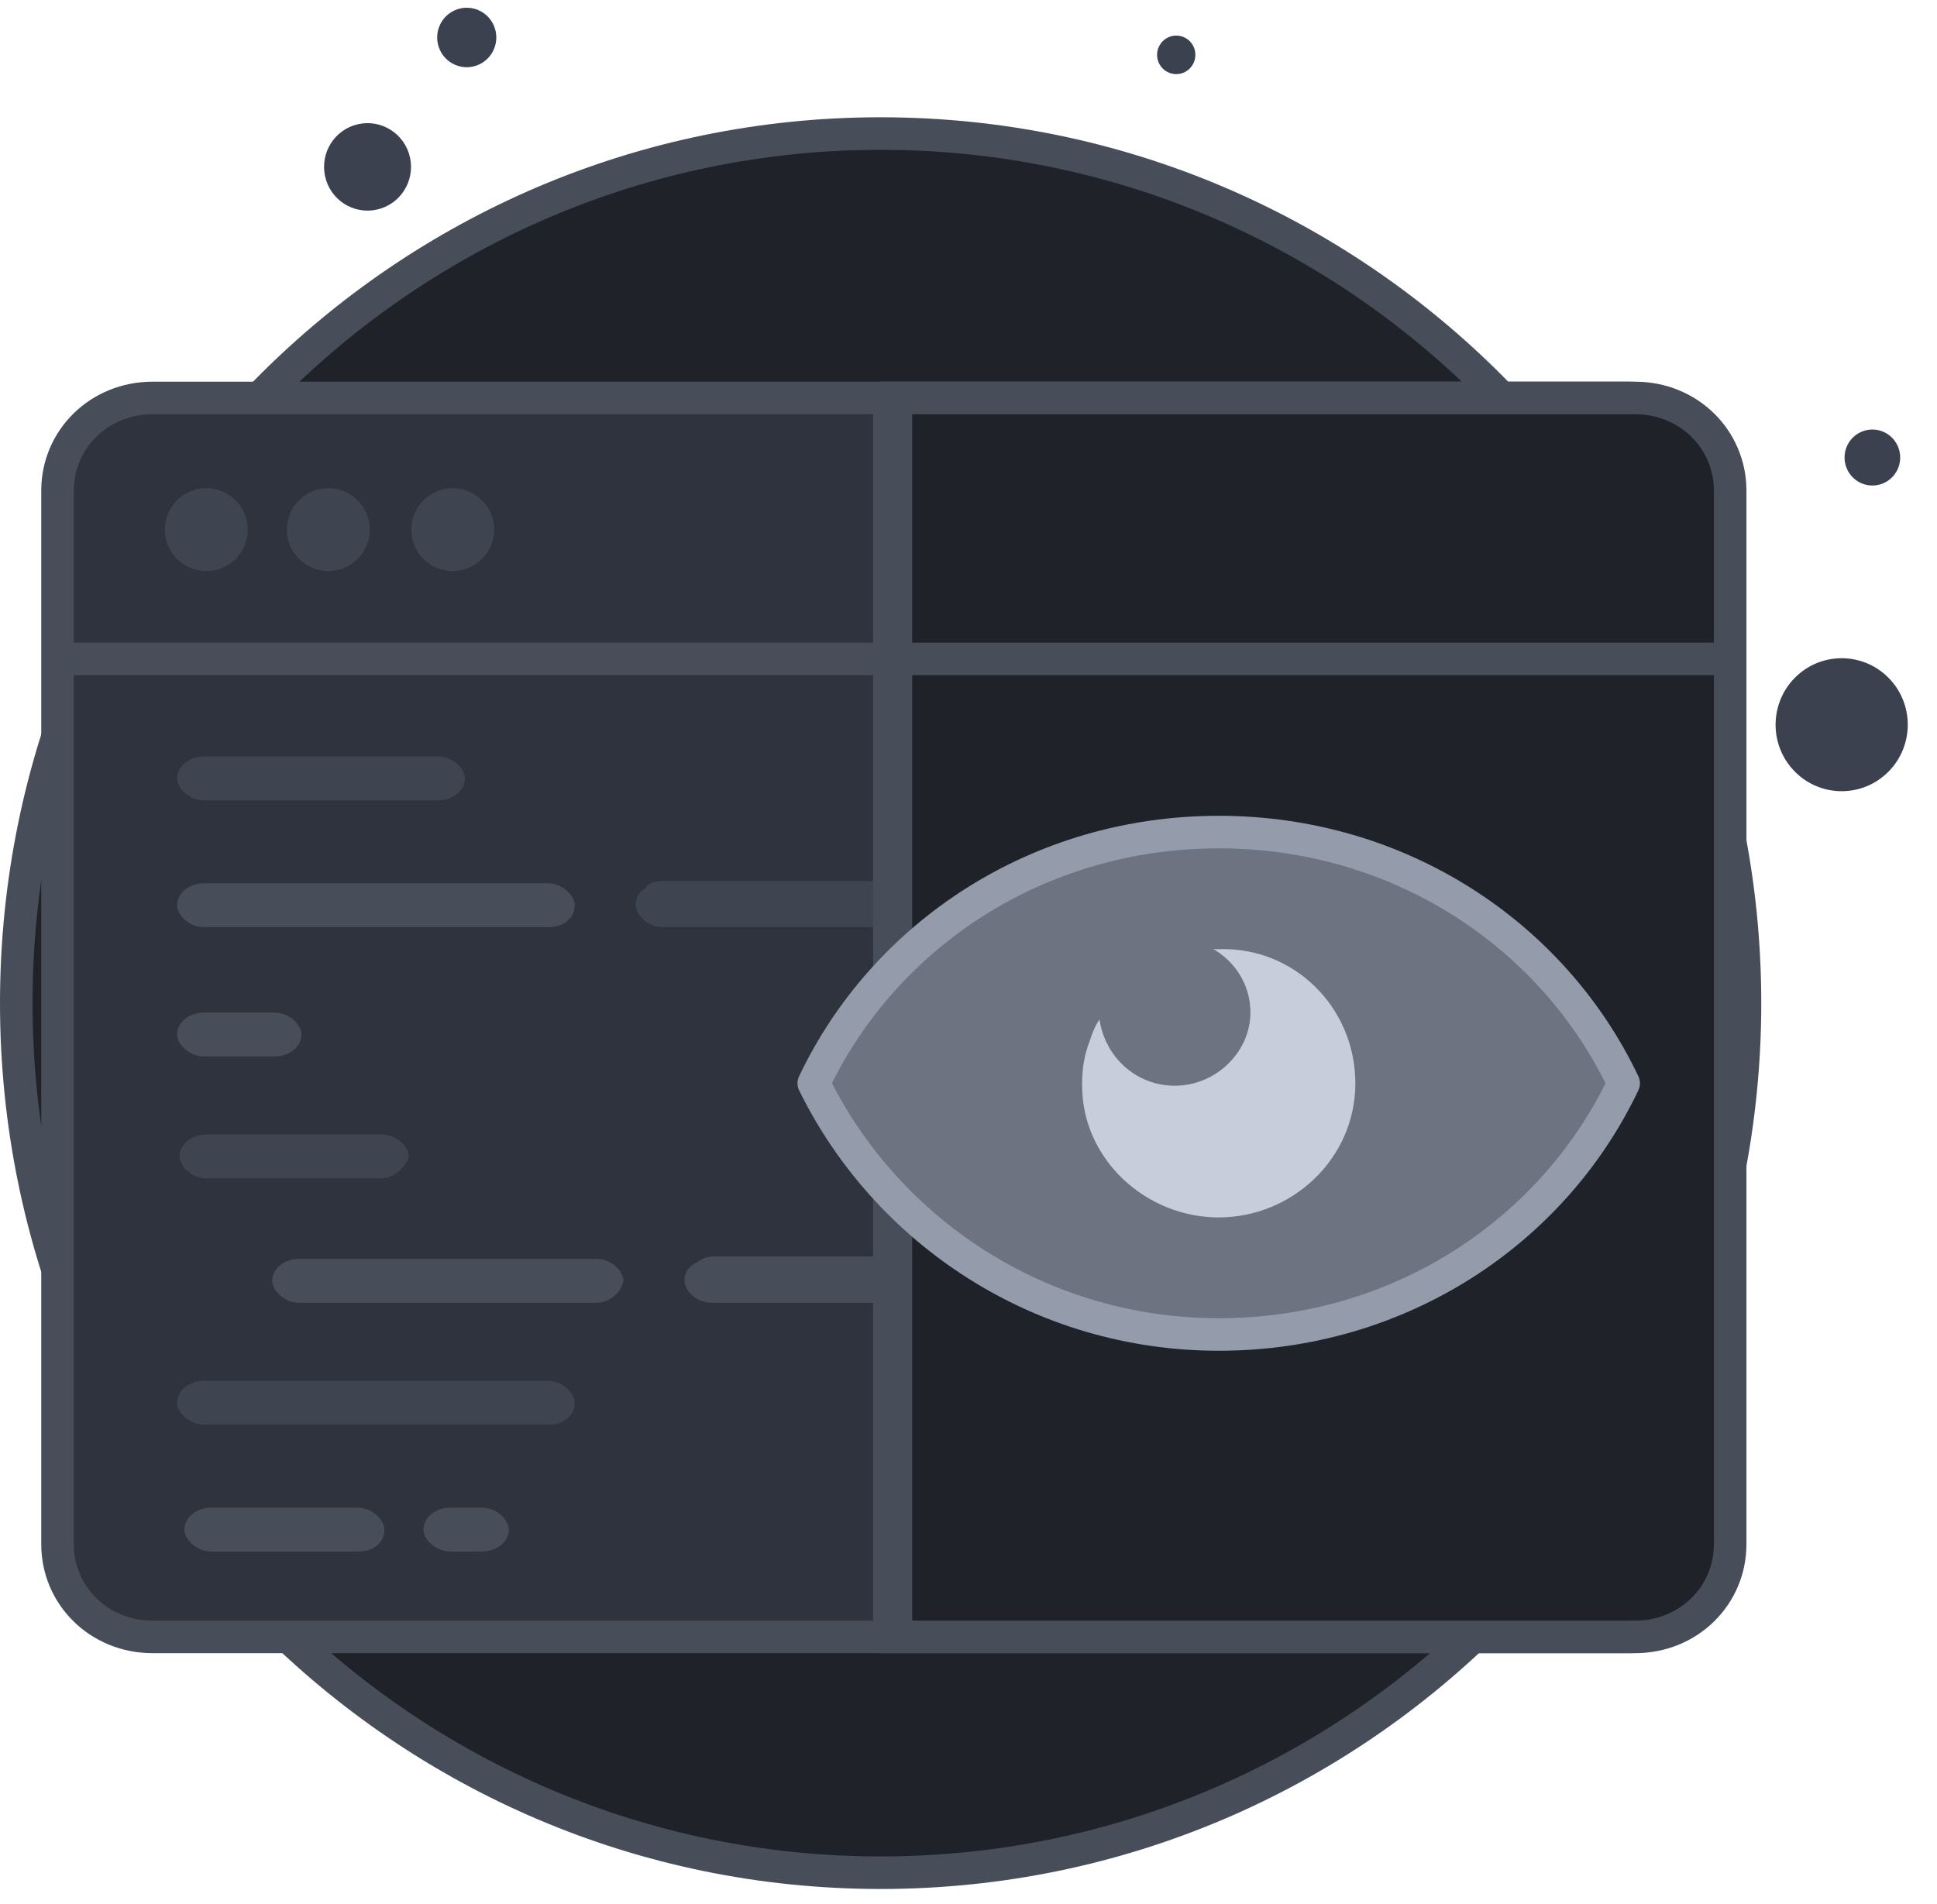 <svg width="119" height="117" viewBox="0 0 119 117" fill="none" xmlns="http://www.w3.org/2000/svg">
<path d="M54.102 115.078C83.43 115.078 107.204 91.154 107.204 61.642C107.204 32.13 83.43 8.206 54.102 8.206C24.775 8.206 1 32.13 1 61.642C1 91.154 24.775 115.078 54.102 115.078Z" fill="#1F2229" stroke="#484E59" stroke-width="2" stroke-miterlimit="10"/>
<path d="M115.883 47.549C117.538 46.027 117.654 43.443 116.141 41.777C114.628 40.111 112.06 39.995 110.405 41.517C108.75 43.039 108.634 45.624 110.147 47.289C111.659 48.955 114.228 49.072 115.883 47.549Z" fill="#3B414E"/>
<path d="M23.405 12.811C24.808 12.352 25.576 10.836 25.12 9.424C24.664 8.013 23.157 7.24 21.754 7.699C20.351 8.158 19.584 9.674 20.04 11.086C20.495 12.498 22.003 13.27 23.405 12.811Z" fill="#3B414E"/>
<path d="M29.236 4.041C30.19 3.729 30.712 2.698 30.402 1.738C30.092 0.778 29.067 0.253 28.113 0.565C27.159 0.877 26.637 1.908 26.947 2.868C27.257 3.828 28.282 4.353 29.236 4.041Z" fill="#3B414E"/>
<path d="M116.183 29.385C116.88 28.744 116.928 27.656 116.291 26.954C115.655 26.253 114.573 26.204 113.876 26.845C113.179 27.486 113.131 28.574 113.768 29.275C114.404 29.977 115.486 30.026 116.183 29.385Z" fill="#3B414E"/>
<path d="M73.055 4.244C73.534 3.803 73.568 3.055 73.13 2.572C72.692 2.09 71.948 2.056 71.469 2.497C70.989 2.938 70.956 3.686 71.394 4.169C71.832 4.651 72.576 4.685 73.055 4.244Z" fill="#3B414E"/>
<path d="M100.051 100.588H9.379C6.082 100.588 3.534 98.04 3.534 94.893V30.149C3.534 27.001 6.082 24.454 9.379 24.454H100.051C103.348 24.454 105.896 27.001 105.896 30.149V94.893C105.746 98.04 103.198 100.588 100.051 100.588Z" fill="#2E333D" stroke="#484E59" stroke-width="2" stroke-miterlimit="10"/>
<path d="M55.038 24.454H100.448C103.746 24.454 106.293 27.002 106.293 30.149V94.893C106.293 98.041 103.746 100.588 100.448 100.588H55.038V24.454Z" fill="#1F2229" stroke="#484E59" stroke-width="2" stroke-miterlimit="10"/>
<path d="M3.534 40.49H105.746" stroke="#484E59" stroke-width="2" stroke-miterlimit="10"/>
<path d="M12.676 35.094C14.083 35.094 15.224 33.953 15.224 32.546C15.224 31.139 14.083 29.998 12.676 29.998C11.269 29.998 10.128 31.139 10.128 32.546C10.128 33.953 11.269 35.094 12.676 35.094Z" fill="#3E4450"/>
<path d="M20.17 35.094C21.577 35.094 22.718 33.953 22.718 32.546C22.718 31.139 21.577 29.998 20.17 29.998C18.763 29.998 17.622 31.139 17.622 32.546C17.622 33.953 18.763 35.094 20.17 35.094Z" fill="#3E4450"/>
<path d="M27.813 35.094C29.22 35.094 30.361 33.953 30.361 32.546C30.361 31.139 29.22 29.998 27.813 29.998C26.406 29.998 25.265 31.139 25.265 32.546C25.265 33.953 26.406 35.094 27.813 35.094Z" fill="#3E4450"/>
<path d="M26.914 49.182H12.527C11.627 49.182 10.878 48.433 10.878 47.833C10.878 47.084 11.627 46.484 12.527 46.484H26.914C27.813 46.484 28.563 47.234 28.563 47.833C28.563 48.583 27.813 49.182 26.914 49.182Z" fill="#3E4450"/>
<path d="M23.467 72.412H12.676C11.777 72.412 11.028 71.663 11.028 71.064C11.028 70.314 11.777 69.715 12.676 69.715H23.467C24.366 69.715 25.116 70.464 25.116 71.064C24.966 71.663 24.216 72.412 23.467 72.412Z" fill="#3E4450"/>
<path d="M36.656 80.056H18.371C17.472 80.056 16.723 79.307 16.723 78.707C16.723 77.958 17.472 77.358 18.371 77.358H36.656C37.555 77.358 38.304 78.108 38.304 78.707C38.154 79.457 37.405 80.056 36.656 80.056Z" fill="#484E59"/>
<path d="M54.64 77.208V80.056H43.699C42.8 80.056 42.051 79.306 42.051 78.707C42.051 78.257 42.201 77.957 42.65 77.658C42.95 77.508 43.25 77.208 43.849 77.208H54.64Z" fill="#484E59"/>
<path d="M33.658 87.549H12.527C11.627 87.549 10.878 86.8 10.878 86.2C10.878 85.451 11.627 84.852 12.527 84.852H33.658C34.558 84.852 35.307 85.601 35.307 86.2C35.307 86.95 34.707 87.549 33.658 87.549Z" fill="#3E4450"/>
<path d="M21.968 95.343H12.976C12.077 95.343 11.328 94.593 11.328 93.994C11.328 93.245 12.077 92.645 12.976 92.645H21.968C22.868 92.645 23.617 93.394 23.617 93.994C23.617 94.743 23.018 95.343 21.968 95.343Z" fill="#484E59"/>
<path d="M29.612 95.343H27.663C26.764 95.343 26.015 94.593 26.015 93.994C26.015 93.245 26.764 92.645 27.663 92.645H29.612C30.511 92.645 31.26 93.394 31.26 93.994C31.26 94.743 30.511 95.343 29.612 95.343Z" fill="#484E59"/>
<path d="M16.873 64.919H12.527C11.627 64.919 10.878 64.169 10.878 63.57C10.878 62.821 11.627 62.221 12.527 62.221H16.873C17.772 62.221 18.521 62.971 18.521 63.57C18.521 64.319 17.772 64.919 16.873 64.919Z" fill="#484E59"/>
<path d="M33.658 56.975H12.527C11.627 56.975 10.878 56.226 10.878 55.627C10.878 54.877 11.627 54.278 12.527 54.278H33.658C34.558 54.278 35.307 55.027 35.307 55.627C35.307 56.376 34.707 56.975 33.658 56.975Z" fill="#484E59"/>
<path d="M54.64 54.128V56.975H40.702C39.803 56.975 39.054 56.226 39.054 55.627C39.054 55.177 39.204 54.877 39.653 54.578C39.803 54.278 40.253 54.128 40.852 54.128H54.64Z" fill="#3E4450"/>
<path d="M54.64 24.454V100.588" stroke="#484E59" stroke-width="2" stroke-miterlimit="10"/>
<path d="M99.751 66.568C95.405 75.71 85.963 82.004 74.873 82.004C63.932 82.004 54.49 75.71 49.994 66.568C54.34 57.425 63.782 51.131 74.873 51.131C85.963 51.131 95.405 57.425 99.751 66.568Z" fill="#6D7381" stroke="#949BAB" stroke-width="2" stroke-miterlimit="10" stroke-linejoin="round"/>
<path d="M83.266 66.568C83.266 71.214 79.369 74.811 74.873 74.811C70.377 74.811 66.48 71.214 66.48 66.717V66.568C66.48 65.668 66.63 64.769 66.93 64.02C67.079 63.57 67.229 63.12 67.529 62.671C68.728 60.723 70.377 59.224 72.625 58.624C73.157 58.491 73.69 58.476 74.118 58.37C74.222 58.344 74.328 58.325 74.436 58.325C74.585 58.325 74.767 58.325 74.873 58.325C79.519 58.175 83.266 61.922 83.266 66.568Z" fill="#C7CDDB"/>
<path d="M76.821 62.221C76.821 64.619 74.723 66.718 72.175 66.718C69.777 66.718 67.829 64.919 67.529 62.521C68.728 60.573 70.376 59.074 72.624 58.474C73.224 58.325 73.823 58.325 74.273 58.175C75.772 58.924 76.821 60.423 76.821 62.221Z" fill="#6D7381"/>
</svg>
